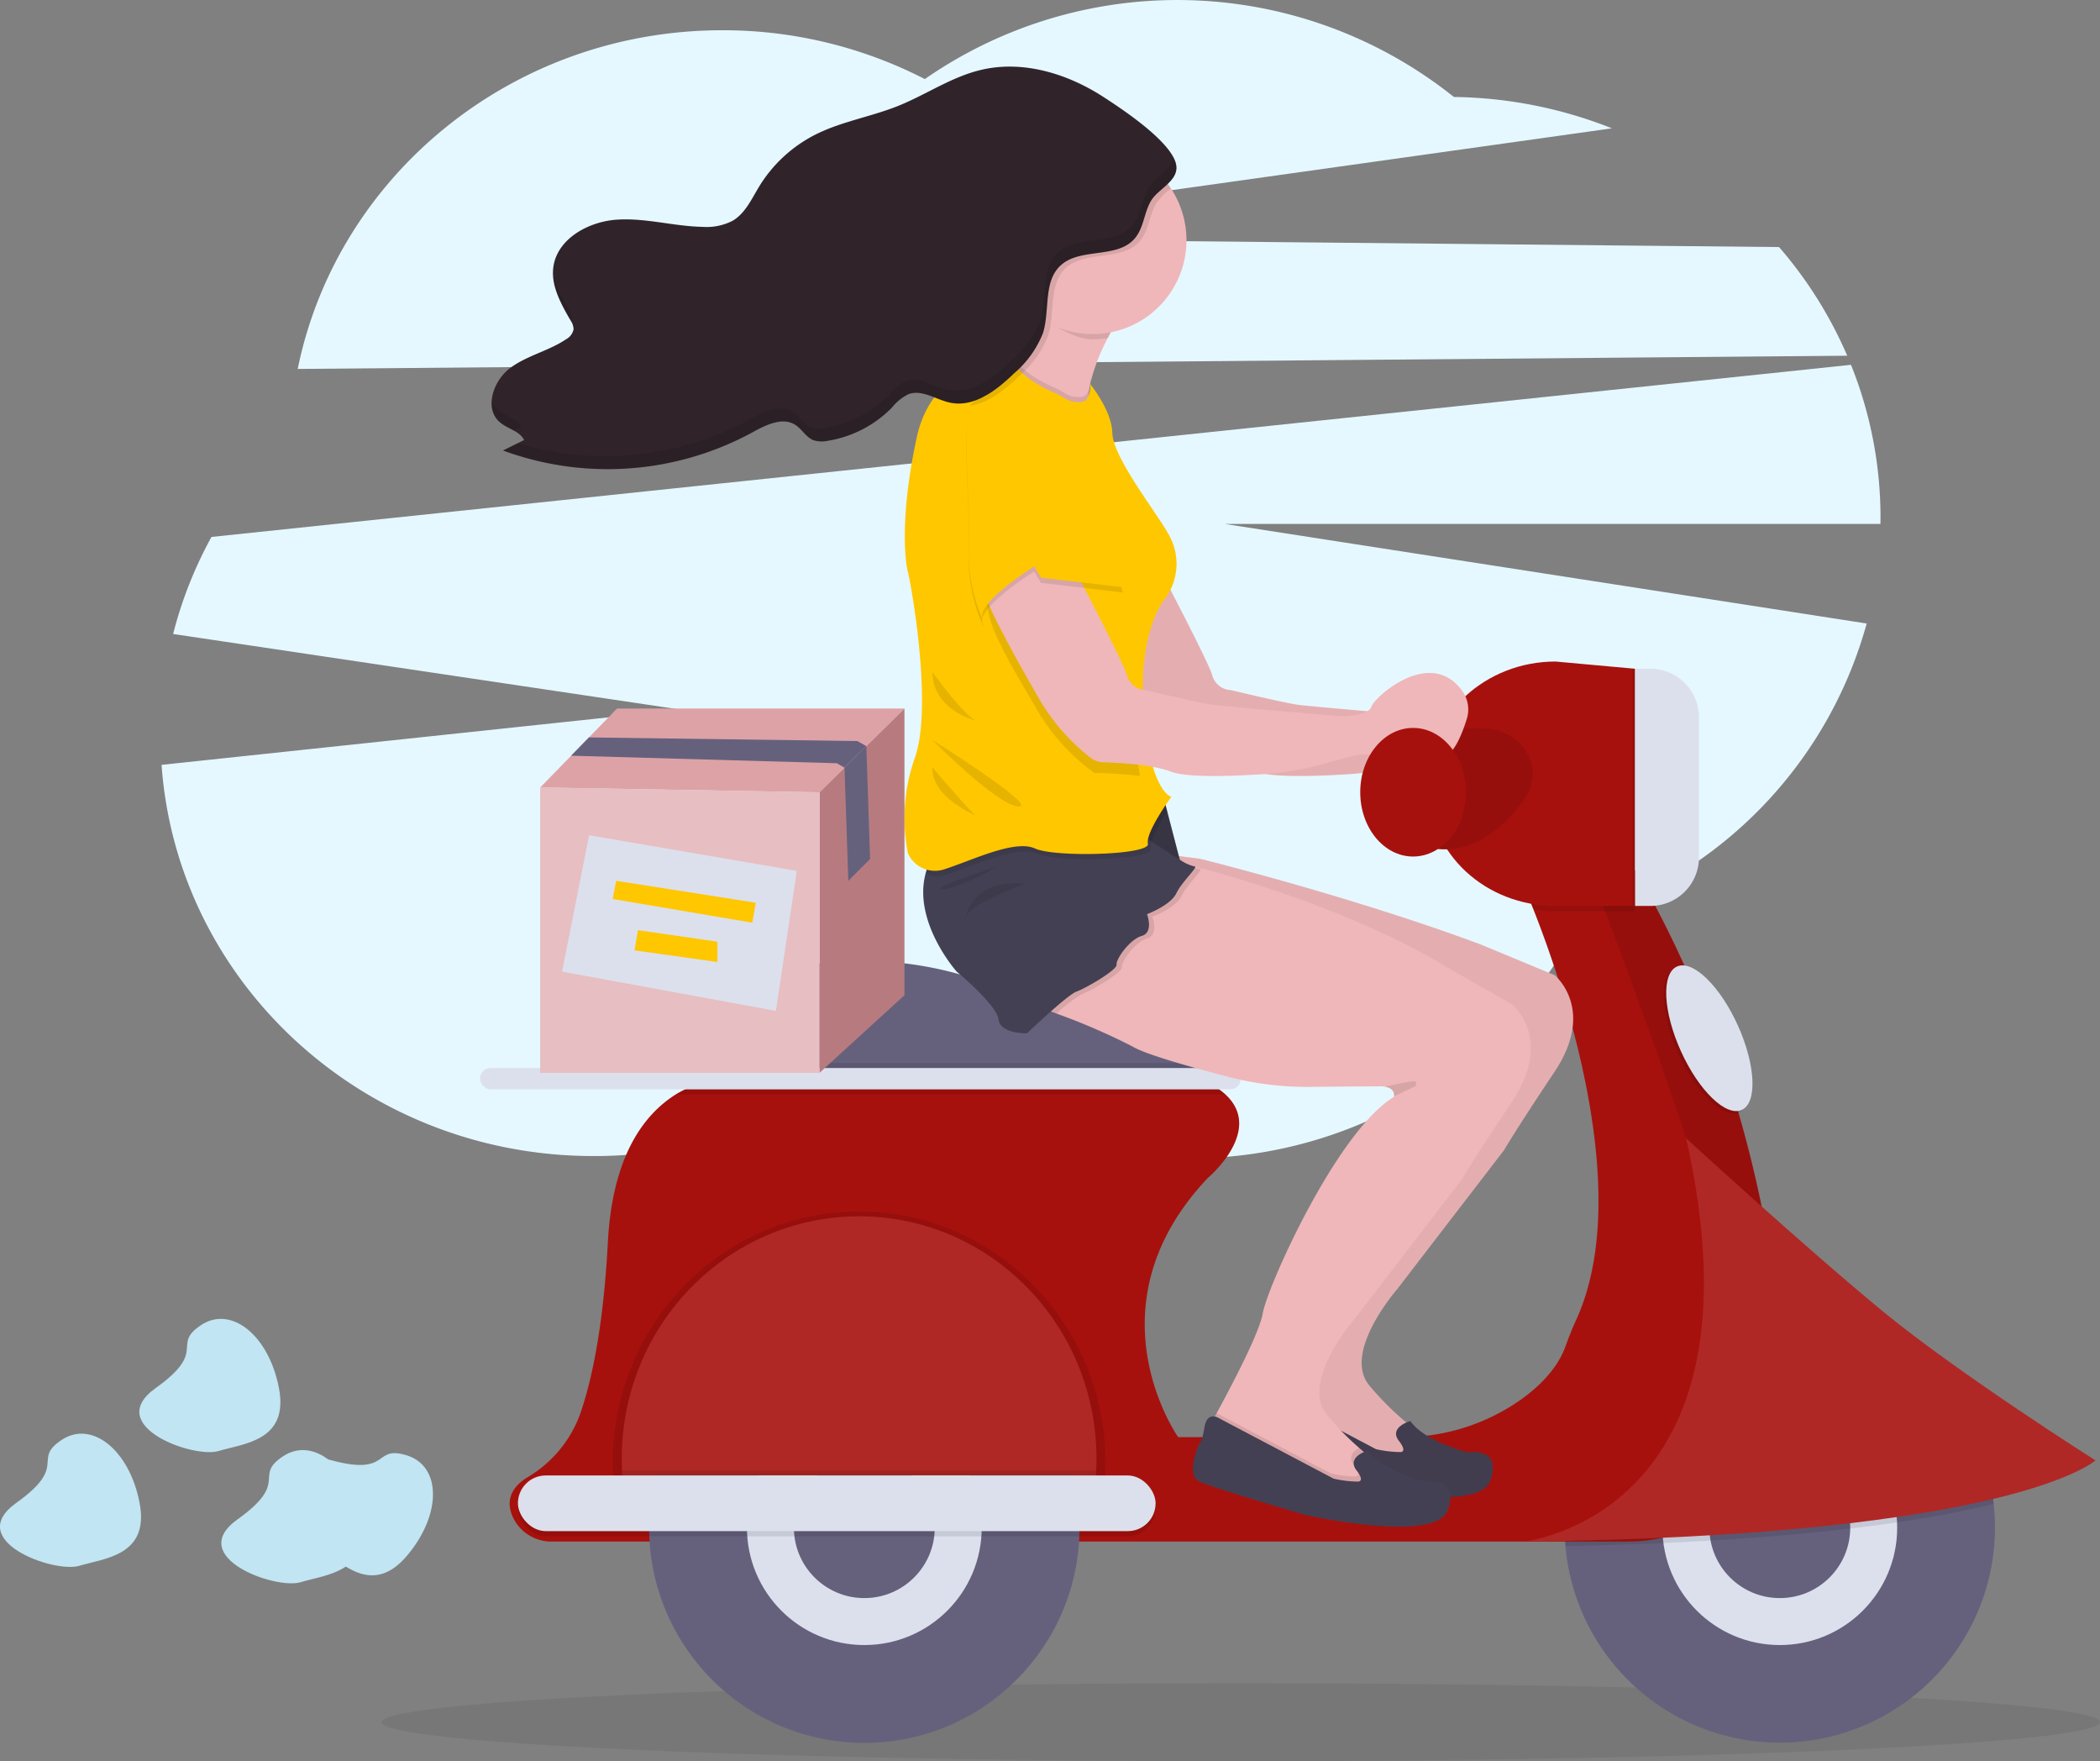 <svg xmlns="http://www.w3.org/2000/svg" width="256.172" height="214.792" viewBox="0 0 256.172 214.792">
  <rect x="0" y="0" width="256.172" height="214.792" fill="#808080" stroke="none"/>
  <g id="Group_2" data-name="Group 2" transform="translate(-55.622 -214.416)">
    <g id="undraw_on_the_way_ldaq" transform="translate(12 163.994)">
      <path id="Path_1" data-name="Path 1" d="M344.551,88.941a51.067,51.067,0,0,0-8.316-13.253l-115.4-1.137,95.01-13.344a53.973,53.973,0,0,0-19.278-3.823A54.03,54.03,0,0,0,232.028,55.2a53.8,53.8,0,0,0-24.7-5.955c-25.64,0-47,17.759-51.8,41.307Z" transform="translate(-75.59 4.866)" fill="#e5f8ff"/>
      <path id="Path_2" data-name="Path 2" d="M281.549,288.331a49.89,49.89,0,0,0-3.6-18.641l-200,20.993a50.225,50.225,0,0,0-4.679,11.834l61.937,9.231L71.86,318.479c1.906,26.659,24.759,47.71,52.676,47.71a53.449,53.449,0,0,0,36.285-14.033,53.66,53.66,0,0,0,84.326-15.036,52.064,52.064,0,0,0,34.715-35.88l-78.323-12.147h80C281.545,288.839,281.549,288.585,281.549,288.331Z" transform="translate(-8.53 -174.774)" fill="#e5f8ff"/>
      <ellipse id="Ellipse_6" data-name="Ellipse 6" cx="104.813" cy="4.754" rx="104.813" ry="4.754" transform="translate(90.168 255.706)" fill="#2d2828" opacity="0.1"/>
      <path id="Path_26" data-name="Path 26" d="M626.112,390.113s6.682,12.641,7.2,14.445a2.437,2.437,0,0,0,2.253,1.8s6.656,1.591,8.247,1.8,15.38,1.378,15.38,1.378,3.5.108,3.923-1.165c.388-1.165,7.149-7.283,11.063-1.944a3.891,3.891,0,0,1,.566,3.474c-.719,2.291-2.2,5.928-3.78,3.665-2.227-3.182-4.817-2.288-4.817-.592s-3.564,1.066-4.728,1.3c-.636.13-2.825.713-4.718,1.222a34.36,34.36,0,0,1-6.72,1.117c-3.758.245-9.3.449-11.26-.293-2.37-.9-6.5-1.107-8.272-1.155a2.72,2.72,0,0,1-1.613-.579,25.164,25.164,0,0,1-6.125-6.965c-2.759-4.773-8.432-14.655-8.05-17.519S626.112,390.113,626.112,390.113Z" transform="translate(-441.809 -271.772)" fill="#efb7b9"/>
      <path id="Path_27" data-name="Path 27" d="M626.112,390.113s6.682,12.641,7.2,14.445a2.437,2.437,0,0,0,2.253,1.8s6.656,1.591,8.247,1.8,15.38,1.378,15.38,1.378,3.5.108,3.923-1.165c.388-1.165,7.149-7.283,11.063-1.944a3.891,3.891,0,0,1,.566,3.474c-.719,2.291-2.2,5.928-3.78,3.665-2.227-3.182-4.817-2.288-4.817-.592s-3.564,1.066-4.728,1.3c-.636.13-2.825.713-4.718,1.222a34.36,34.36,0,0,1-6.72,1.117c-3.758.245-9.3.449-11.26-.293-2.37-.9-6.5-1.107-8.272-1.155a2.72,2.72,0,0,1-1.613-.579,25.164,25.164,0,0,1-6.125-6.965c-2.759-4.773-8.432-14.655-8.05-17.519S626.112,390.113,626.112,390.113Z" transform="translate(-441.809 -271.772)" opacity="0.05"/>
      <path id="Path_28" data-name="Path 28" d="M841.7,570.271c-3.026,3.29-5.253,4.585-5.148,1.114.318-10.5-18.136-57.971-18.136-57.971l5.457-.414C835.786,533.519,840.215,554.62,841.7,570.271Z" transform="translate(-580.75 -356.427)" fill="none"/>
      <path id="Path_29" data-name="Path 29" d="M860.909,708.7a26.249,26.249,0,0,1-52.4,2.227c-.038-.426-.067-.853-.08-1.273v-.022q-.019-.474-.019-.955a26.249,26.249,0,1,1,52.5,0Z" transform="translate(-573.925 -471.949)" fill="#65617d"/>
      <circle id="Ellipse_7" data-name="Ellipse 7" cx="14.318" cy="14.318" r="14.318" transform="translate(246.417 222.419)" fill="#dce0ed"/>
      <circle id="Ellipse_8" data-name="Ellipse 8" cx="8.591" cy="8.591" r="8.591" transform="translate(252.144 228.146)" fill="#65617d"/>
      <path id="Path_30" data-name="Path 30" d="M538.8,566.969l-63.208,1.273v-9.316c.566-7.5,8.272-10.131,15.272-10.955a43.838,43.838,0,0,1,16.332,1.225c13.411,3.551,21.954,4.238,26.163,4.3a4.012,4.012,0,0,1,3.882,3.265c.2,1.066.4,2.227.582,3.373.14.9.274,1.782.395,2.606C538.566,565.117,538.8,566.969,538.8,566.969Z" transform="translate(-346.999 -380.08)" fill="#65617d"/>
      <path id="Path_31" data-name="Path 31" d="M540.38,594.846H409.073a5.17,5.17,0,0,1-4.789-3.1c-.99-2.364.395-3.872,1.871-4.757a14.874,14.874,0,0,0,6.465-7.91c1.4-4.136,2.768-10.608,3.306-20.72.554-10.458,4.34-15.629,8.432-18.136h0a16.694,16.694,0,0,1,11.079-2.02l53.24.426a10.237,10.237,0,0,1,2.6,1.7c4.744,4.416-2.173,10.182-2.173,10.182-14.849,15.7-3.608,31.6-3.608,31.6h27.242a25.069,25.069,0,0,0,14.27-4.369c3.681-2.545,5.091-5,5.657-6.494.42-1.139.846-2.275,1.355-3.376,7.146-15.5-1.473-40.71-5.193-50.138-.923-2.345-1.543-3.713-1.543-3.713l8.543-.636,5.409-.41h.054c11.906,20.535,16.332,41.636,17.818,57.271.14,1.473.255,2.9.347,4.273a19.09,19.09,0,0,1-19.075,20.322Z" transform="translate(-298.154 -356.414)" fill="#a7110d"/>
      <path id="Path_32" data-name="Path 32" d="M538.219,589.416H475.59V586.81h62.235C537.965,587.691,538.1,588.576,538.219,589.416Z" transform="translate(-346.999 -406.753)" opacity="0.1"/>
      <path id="Path_33" data-name="Path 33" d="M535.018,593.975H468.6a1.273,1.273,0,0,1-.5-.1,16.694,16.694,0,0,1,11.079-2.02l53.24.426A10.233,10.233,0,0,1,535.018,593.975Z" transform="translate(-341.893 -410.039)" opacity="0.1"/>
      <rect id="Rectangle_7" data-name="Rectangle 7" width="92.811" height="2.606" rx="1.303" transform="translate(102.169 180.678)" fill="#dce0ed"/>
      <path id="Path_34" data-name="Path 34" d="M841.7,570.271c-3.026,3.29-5.253,4.585-5.148,1.114.318-10.5-18.136-57.971-18.136-57.971l5.457-.414C835.786,533.519,840.215,554.62,841.7,570.271Z" transform="translate(-580.75 -356.427)" opacity="0.1"/>
      <path id="Path_35" data-name="Path 35" d="M860.8,705.877c-3.134.751-7,1.515-11.772,2.227q-2.663.391-5.727.751c-4.878.579-10.519,1.085-17.035,1.473q-2.768.166-5.75.3-5.584.255-11.954.388l-.079-1.273v-.022c5.934-2.4,15.272-8.788,16.774-25.438A26.262,26.262,0,0,1,860.8,705.9Z" transform="translate(-573.973 -472.016)" opacity="0.1"/>
      <path id="Path_36" data-name="Path 36" d="M792.92,664.89s30.131-3.271,19.752-49.18c0,0,14.887,13.65,24.149,21.235s25.772,18.044,25.772,18.044S852.737,664.2,792.92,664.89Z" transform="translate(-563.363 -426.458)" fill="#a7110d"/>
      <path id="Path_37" data-name="Path 37" d="M792.92,664.89s30.131-3.271,19.752-49.18c0,0,14.887,13.65,24.149,21.235s25.772,18.044,25.772,18.044S852.737,664.2,792.92,664.89Z" transform="translate(-563.363 -426.458)" fill="#fff" opacity="0.1"/>
      <circle id="Ellipse_9" data-name="Ellipse 9" cx="26.249" cy="26.249" r="26.249" transform="translate(122.809 210.487)" fill="#65617d"/>
      <circle id="Ellipse_10" data-name="Ellipse 10" cx="14.318" cy="14.318" r="14.318" transform="translate(134.741 222.419)" fill="#dce0ed"/>
      <circle id="Ellipse_11" data-name="Ellipse 11" cx="8.591" cy="8.591" r="8.591" transform="translate(140.468 228.146)" fill="#65617d"/>
      <path id="Path_38" data-name="Path 38" d="M503.555,674.4c0-16.949-13.462-30.691-30.067-30.691S443.42,657.452,443.42,674.4q0,1.075.073,2.128h59.989Q503.555,675.476,503.555,674.4Z" transform="translate(-325.065 -445.549)" opacity="0.1"/>
      <path id="Path_39" data-name="Path 39" d="M504.828,675.175c0-16.322-12.962-29.555-28.954-29.555s-28.954,13.233-28.954,29.555c0,.69.025,1.371.07,2.049h57.768C504.8,676.547,504.828,675.866,504.828,675.175Z" transform="translate(-327.452 -446.851)" fill="#a7110d"/>
      <path id="Path_40" data-name="Path 40" d="M504.828,675.175c0,.474,0,.955-.035,1.413,0,.213-.022.423-.035.636H446.99c0-.213-.025-.423-.035-.636-.022-.468-.035-.955-.035-1.413,0-16.322,12.962-29.555,28.954-29.555S504.828,658.853,504.828,675.175Z" transform="translate(-327.452 -446.851)" fill="#fff" opacity="0.1"/>
      <path id="Path_41" data-name="Path 41" d="M504.868,743c0,.213-.022.423-.035.636H447.065c0-.213-.026-.423-.035-.636Z" transform="translate(-327.527 -513.247)" opacity="0.1"/>
      <rect id="Rectangle_8" data-name="Rectangle 8" width="77.787" height="6.787" rx="3.393" transform="translate(106.802 231.01)" opacity="0.1"/>
      <rect id="Rectangle_9" data-name="Rectangle 9" width="77.787" height="6.787" rx="3.393" transform="translate(106.802 230.373)" fill="#dce0ed"/>
      <ellipse id="Ellipse_12" data-name="Ellipse 12" cx="3.812" cy="9.596" rx="3.812" ry="9.596" transform="translate(244.396 170.194) rotate(-24.33)" opacity="0.1"/>
      <ellipse id="Ellipse_13" data-name="Ellipse 13" cx="3.812" cy="9.596" rx="3.812" ry="9.596" transform="translate(244.714 169.874) rotate(-24.33)" fill="#dce0ed"/>
      <path id="Path_42" data-name="Path 42" d="M805.536,513v4.986h-9.7a16.735,16.735,0,0,1-2.7-.216c-.923-2.345-1.543-3.713-1.543-3.713l8.543-.636Z" transform="translate(-562.456 -356.427)" opacity="0.1"/>
      <path id="Path_43" data-name="Path 43" d="M781.556,462.757h-9.7c-8.524,0-15.431-6.363-15.431-14.245v-1.32c0-7.865,6.908-14.241,15.431-14.241l9.7.881Z" transform="translate(-538.477 -301.847)" fill="#a7110d"/>
      <path id="Path_44" data-name="Path 44" d="M762.84,458.768s5.807,3.1,2.466,8.352c0,0-4.1,6.72-10.541,6.083l-2.345-14.436S760.136,458.052,762.84,458.768Z" transform="translate(-535.749 -319.234)" fill="#a7110d"/>
      <path id="Path_45" data-name="Path 45" d="M760.623,458.479a6.173,6.173,0,0,1,4.722,2.488,5.085,5.085,0,0,1-.019,6.144s-4.1,6.72-10.541,6.083l-2.345-14.436A68.451,68.451,0,0,1,760.623,458.479Z" transform="translate(-535.763 -319.225)" opacity="0.1"/>
      <path id="Path_46" data-name="Path 46" d="M762.56,390.17h1.871a5.924,5.924,0,0,1,5.924,5.924v17.08a5.924,5.924,0,0,1-5.924,5.924H762.56Z" transform="translate(-519.799 -258.186)" opacity="0.1"/>
      <path id="Path_47" data-name="Path 47" d="M763.56,390.17h1.871a5.924,5.924,0,0,1,5.924,5.924v17.08a5.924,5.924,0,0,1-5.924,5.924H763.56Z" transform="translate(-520.481 -258.186)" fill="#dce0ed"/>
      <path id="Path_48" data-name="Path 48" d="M618.88,521.375s1.5.547,3.5,1.311a79.243,79.243,0,0,1,9.227,3.993c1.559.98,7.372,2.59,11.725,3.723a38.182,38.182,0,0,0,9.882,1.219c3.385-.032,7.487-.064,8.619-.064a3.559,3.559,0,0,1,.592.045c1.19.2,1.142,1,1.114,1.187v.041c-7,4.241-15.485,23.227-16.014,26.408-.4,2.386-3.894,9-5.619,12.164-.579,1.06-.955,1.731-.955,1.731l2.122,2.437,6.15,2.759,5.832,2.545s6.154.318,6.258,0,.105-3.6.105-3.6a17.349,17.349,0,0,1-2.125-1.616,35.159,35.159,0,0,1-3.92-4.006c-3.392-4.031,3.395-11.772,3.395-11.772l13.045-16.968s1.06-1.909,6.15-9.545,0-11.772,0-11.772l-8.96-3.719c-15.54-5.816-34.283-10.477-34.283-10.477l-.267-.035-3.974-.5Z" transform="translate(-444.698 -352.241)" fill="#efb7b9"/>
      <path id="Path_49" data-name="Path 49" d="M702.058,717.515s1.114,1.314.28,1.432a13.858,13.858,0,0,1-3.023-.356l-13.882-7.318s-1.511-1.076-1.868,1.034-.6,1.909-.6,1.909-1.83,3.936,0,4.75S695.787,723,695.787,723s15.95,3.621,17.461-.557-2.7-3.458-2.7-3.458-5.25-1.273-7.041-3.818C703.49,715.17,700.906,715.886,702.058,717.515Z" transform="translate(-487.84 -491.428)" fill="#444053"/>
      <path id="Path_50" data-name="Path 50" d="M677.952,521.588l-8.96-3.719c-15.54-5.816-34.283-10.477-34.283-10.477l-.267-.035-3.974-.5L618.88,521.375s1.5.547,3.5,1.311a79.254,79.254,0,0,1,9.227,3.993c1.559.98,7.372,2.59,11.725,3.723a38.182,38.182,0,0,0,9.882,1.219c3.385-.032,7.487-.064,8.619-.064a3.572,3.572,0,0,1,.592.044c1.19.2,1.142,1,1.114,1.187v.041c-7,4.241-15.485,23.227-16.014,26.408-.4,2.386-3.894,9-5.619,12.164l-.232.426c-.461-.076-1.037.089-1.241,1.292-.359,2.106-.6,1.909-.6,1.909s-1.83,3.936,0,4.75,12.81,4.038,12.81,4.038,15.95,3.621,17.462-.557-2.7-3.459-2.7-3.459-5.25-1.273-7.041-3.818a3.5,3.5,0,0,0-.465.172c-.188-.153-.388-.318-.6-.5a35.175,35.175,0,0,1-3.92-4.006c-3.392-4.031,3.395-11.772,3.395-11.772l13.045-16.968s1.06-1.909,6.15-9.545S677.952,521.588,677.952,521.588Z" transform="translate(-444.698 -352.241)" opacity="0.05"/>
      <path id="Path_51" data-name="Path 51" d="M585.3,292.933l.484.611.271.34,1.686,2.122s4.025,1.292,7.553,2.129c3.675.869,6.809,1.247,4.318-.83-1.546-1.289-1.648-3.446-1.085-5.759a23.83,23.83,0,0,1,2.024-5.123q.188-.363.372-.706a42.443,42.443,0,0,1,2.622-4.235,75.292,75.292,0,0,0-7.029-4.318c-2.914-1.508-5.307-2.167-3.789.818a6.983,6.983,0,0,1-.255,6.106c-.07.162-.146.318-.226.487a21.887,21.887,0,0,1-3,4.419A34.89,34.89,0,0,1,585.3,292.933Z" transform="translate(-421.803 -194.758)" fill="#efb7b9"/>
      <path id="Path_52" data-name="Path 52" d="M570.187,436.24l2.157,1.97,2.084,8.018H570.95l-3.84-5Z" transform="translate(-386.536 -289.597)" fill="#444053"/>
      <path id="Path_53" data-name="Path 53" d="M567.11,441.232l2.323,3.019,1.518,1.976h3.478l-.356-1.371-1.518-5.842-.21-.8-2.157-1.97-2.946,4.779Z" transform="translate(-386.536 -289.597)" opacity="0.1"/>
      <path id="Path_54" data-name="Path 54" d="M567.11,441.232l2.323,3.019,1.518,1.976h3.478l-.356-1.371-1.518-5.842-.21-.8-2.157-1.97-2.946,4.779Z" transform="translate(-386.536 -289.597)" opacity="0.1"/>
      <path id="Path_55" data-name="Path 55" d="M602.64,526.971s1.5.547,3.5,1.311a79.251,79.251,0,0,1,9.227,3.993c1.559.98,7.372,2.59,11.725,3.723a38.184,38.184,0,0,0,9.883,1.222c3.385-.032,7.487-.064,8.619-.064a3.579,3.579,0,0,1,.592.045c1.19.2,1.142,1,1.114,1.187v.041c-7,4.241-15.486,23.227-16.014,26.409-.4,2.386-3.894,9-5.619,12.164-.579,1.06-.955,1.731-.955,1.731l2.122,2.437,6.147,2.755,5.832,2.545s6.154.318,6.258,0,.105-3.6.105-3.6a17.372,17.372,0,0,1-2.125-1.616,35.154,35.154,0,0,1-3.92-4.006c-3.392-4.031,3.395-11.772,3.395-11.772L655.571,548.5s1.059-1.909,6.15-9.545,0-11.772,0-11.772l-8.164-4.668c-12.727-7.741-30.653-12.2-30.653-12.2l-.267-.035-3.974-.5Z" transform="translate(-433.625 -354.239)" fill="#efb7b9"/>
      <path id="Path_56" data-name="Path 56" d="M672,722.737l2.122,2.437,6.15,2.758,5.832,2.545s6.154.318,6.259,0,.1-3.6.1-3.6a17.37,17.37,0,0,1-2.125-1.616c-.659.353-1.406,1.015-.684,2.039,0,0,1.114,1.311.28,1.432a13.657,13.657,0,0,1-3.023-.356l-13.882-7.318-.08-.054Z" transform="translate(-480.917 -498.247)" opacity="0.1"/>
      <path id="Path_57" data-name="Path 57" d="M685.818,728.821s1.114,1.311.277,1.432a13.58,13.58,0,0,1-3.023-.359l-13.879-7.318s-1.511-1.072-1.871,1.034-.595,1.909-.595,1.909-1.83,3.939,0,4.754,12.806,4.025,12.806,4.025,15.947,3.618,17.458-.557-2.7-3.462-2.7-3.462-5.25-1.273-7.038-3.818C687.259,726.473,684.663,727.189,685.818,728.821Z" transform="translate(-476.768 -499.135)" fill="#444053"/>
      <path id="Path_58" data-name="Path 58" d="M605.3,283.271c1.839,1.273,4.645,3.287,7.041,3.287a11.738,11.738,0,0,0,1.845-.146,43,43,0,0,1,2.994-4.941s-14-9.758-10.818-3.5C607.413,280.052,606.379,281.073,605.3,283.271Z" transform="translate(-435.439 -194.75)" opacity="0.1"/>
      <path id="Path_59" data-name="Path 59" d="M591.43,246.893a11.435,11.435,0,0,0,5.221,9.609,10.516,10.516,0,0,0,1.12.636,11.454,11.454,0,1,0-6.341-10.252Z" transform="translate(-425.982 -167.175)" fill="#efb7b9"/>
      <path id="Path_60" data-name="Path 60" d="M602.64,526.971s1.5.547,3.5,1.311a16.872,16.872,0,0,1,3.083-2.37c1.168-.426,4.986-2.654,4.881-3.29s1.591-3.074,3.074-3.5.636-2.65.636-2.65,2.864-1.059,3.576-2.545,2.9-3.395,2.151-3.287a2.311,2.311,0,0,1-.9-.353l-3.974-.5Z" transform="translate(-433.625 -354.239)" opacity="0.1"/>
      <path id="Path_61" data-name="Path 61" d="M566.567,512.643s4.881,4.031,5.107,5.832,3.484,1.7,3.484,1.7,4.881-4.668,6.045-5.091,4.986-2.654,4.881-3.29,1.591-3.074,3.074-3.5.636-2.65.636-2.65,2.864-1.06,3.576-2.545,2.9-3.395,2.151-3.287a5.391,5.391,0,0,1-1.734-.824c-1.047-.636-2.374-1.5-3.455-2.227-1.145-.776-2.02-1.394-2.02-1.394s-.5-.089-1.355-.213c-4.617-.668-19.654-2.374-23.144,3.182a8.424,8.424,0,0,0-1.034,2.377C561.215,506.63,566.567,512.643,566.567,512.643Z" transform="translate(-406.251 -343.729)" fill="#444053"/>
      <path id="Path_62" data-name="Path 62" d="M576.123,511.37s-4.983,2.813-6.841,2.813S576.123,511.37,576.123,511.37Z" transform="translate(-410.704 -355.316)" opacity="0.1"/>
      <path id="Path_63" data-name="Path 63" d="M585.868,517.988s-7.42,2.495-7.42,4.454S577.755,517.193,585.868,517.988Z" transform="translate(-417.121 -359.786)" opacity="0.1"/>
      <path id="Path_64" data-name="Path 64" d="M657.405,482.81l-.105.143A.318.318,0,0,0,657.405,482.81Z" transform="translate(-470.894 -335.843)" opacity="0.1"/>
      <path id="Path_65" data-name="Path 65" d="M585.3,321.012l.484.611.271.34,1.686,2.122s4.025,1.292,7.553,2.129c3.675.869,6.809,1.247,4.318-.83-1.546-1.289-1.648-3.446-1.085-5.759l-.111-.143s.111,2.145-1.158,2.186c-1.712.054-1.734-.522-3.312-1.187-2.033-.859-4.117-2.294-4.7-3.411A34.885,34.885,0,0,1,585.3,321.012Z" transform="translate(-421.803 -222.837)" opacity="0.1"/>
      <path id="Path_66" data-name="Path 66" d="M563.39,492.121a3.675,3.675,0,0,0,2.73.064c3.287-1.063,8.486-3.621,10.923-2.5,1.954.9,9.822.872,12.727.118.722-.188,1.136-.42,1.072-.694a1.908,1.908,0,0,1,.111-.932,17.192,17.192,0,0,1,1.938-3.611l-.21-.8-2.157-1.97-2.946,4.773c-4.617-.668-19.654-2.374-23.144,3.182A8.423,8.423,0,0,0,563.39,492.121Z" transform="translate(-406.864 -335.147)" opacity="0.1"/>
      <path id="Path_67" data-name="Path 67" d="M555.745,377.716a3.609,3.609,0,0,0,4.559,1.909c3.287-1.06,8.486-3.621,10.923-2.5s14.108.8,13.79-.576,2.864-5.727,2.864-5.727-1.737-.318-2.813-5.991c-.159-.827-.3-1.769-.423-2.838a36.118,36.118,0,0,1-.185-6.6c.43-6.141,2.58-8.648,2.58-8.648a7.139,7.139,0,0,0,.423-8.059c-1.333-2.447-6.714-9.227-6.787-12.25-.067-2.743-2.689-5.931-2.689-5.931s.111,2.145-1.158,2.186c-1.712.054-1.734-.522-3.312-1.187-2.32-.98-4.7-2.708-4.859-3.863,0,0-9.723-.487-11.846,9.377s-1.378,15.272-1.06,16.44,3.073,16.227.846,22.59A21.925,21.925,0,0,0,555.745,377.716Z" transform="translate(-401.366 -223.224)" fill="#ffc700"/>
      <path id="Path_68" data-name="Path 68" d="M593.313,420.411a24.952,24.952,0,0,0,6.892,7.531,47.773,47.773,0,0,1,5.568.372c-.159-.827-.318-1.769-.423-2.838a36.123,36.123,0,0,1-.185-6.6,2.4,2.4,0,0,1-1.247-1.54c-.531-1.8-5.263-10.395-5.263-10.395s-11.069-2.864-11.454,0S590.555,415.638,593.313,420.411Z" transform="translate(-423.08 -283.247)" opacity="0.1"/>
      <path id="Path_69" data-name="Path 69" d="M593.415,390.113s6.682,12.641,7.2,14.445a2.437,2.437,0,0,0,2.253,1.8s6.656,1.591,8.247,1.8,15.39,1.378,15.39,1.378,3.5.108,3.923-1.165c.388-1.165,7.149-7.283,11.063-1.944a3.891,3.891,0,0,1,.566,3.474c-.719,2.291-2.2,5.928-3.78,3.665-2.227-3.182-4.817-2.288-4.817-.592s-3.564,1.066-4.728,1.3c-.636.13-2.825.713-4.719,1.222a34.362,34.362,0,0,1-6.736,1.117c-3.758.245-9.3.449-11.26-.293-2.367-.9-6.5-1.107-8.273-1.155a2.721,2.721,0,0,1-1.613-.579,25.164,25.164,0,0,1-6.122-6.965c-2.759-4.773-8.432-14.655-8.05-17.519S593.415,390.113,593.415,390.113Z" transform="translate(-419.513 -271.772)" fill="#efb7b9"/>
      <path id="Path_70" data-name="Path 70" d="M589.2,334.453a85.645,85.645,0,0,1,5.237,10.182c1.658,4.241,3.672,11.667,3.672,11.667l-9.972-1.168-.846-1.378s-7.121,4.454-6.271,6.363-1.909-2.864-1.7-8.273-.767-15.062,0-17.395S586.852,332.649,589.2,334.453Z" transform="translate(-417.523 -233.627)" opacity="0.1"/>
      <path id="Path_71" data-name="Path 71" d="M579.339,349.853c-.213,5.409,2.545,10.182,1.7,8.273s6.271-6.363,6.271-6.363l.837,1.378,9.968,1.168s-2.014-7.426-3.672-11.667a64.884,64.884,0,0,0-3.411-7c-1.021-1.855-1.826-3.182-1.826-3.182-1.371-1.06-4.283-1.68-6.605-1.534a8.542,8.542,0,0,0-1.079.13,3,3,0,0,0-2.065,1.123,1.488,1.488,0,0,0-.127.28C578.562,334.79,579.542,344.444,579.339,349.853Z" transform="translate(-417.528 -232.269)" fill="#ffc700"/>
      <path id="Path_72" data-name="Path 72" d="M566,437s4.216,5.807,5.489,5.966C571.479,442.979,566.07,441.773,566,437Z" transform="translate(-408.643 -304.608)" opacity="0.1"/>
      <path id="Path_73" data-name="Path 73" d="M566,463s7.954,8.034,10.5,8.113S566,463,566,463Z" transform="translate(-408.643 -322.336)" opacity="0.1"/>
      <path id="Path_74" data-name="Path 74" d="M566,473.54s5.091,5.966,5.409,5.966S565.909,477.438,566,473.54Z" transform="translate(-408.641 -329.522)" opacity="0.1"/>
      <path id="Path_75" data-name="Path 75" d="M580.33,267.023a7.057,7.057,0,0,0,2.335-.783c.274-.143.544-.3.808-.471a19.111,19.111,0,0,0,2.9-2.386,12.353,12.353,0,0,0,3.529-4.925,8.873,8.873,0,0,0,.3-1.375c.363-2.447.057-5.148,1.807-6.812a4.159,4.159,0,0,1,1.117-.754c2.482-1.18,6.08-.417,7.932-2.545,1.177-1.349,1.149-3.223,2.052-4.69a9.853,9.853,0,0,1,1.763-1.772,11.454,11.454,0,1,0-15.791,15.909c-.07.162-.146.318-.226.487-2.186,4.454-6.946,8.362-6.946,8.362l.484.611A3.115,3.115,0,0,0,580.33,267.023Z" transform="translate(-418.414 -167.114)" opacity="0.1"/>
      <path id="Path_76" data-name="Path 76" d="M475.424,225.922c-2.154,2.469-6.682,1.031-9.052,3.293-2.081,1.982-1.254,5.441-2.1,8.187a12.374,12.374,0,0,1-3.529,4.925c-2.132,2.075-4.859,4.181-7.773,3.586-1.728-.353-3.42-1.645-5.091-1.05a5.952,5.952,0,0,0-2.046,1.651,14.1,14.1,0,0,1-7.818,4.044,3.344,3.344,0,0,1-1.772-.083c-.891-.363-1.371-1.336-2.183-1.855-1.591-1.018-3.634.025-5.285.935a36.981,36.981,0,0,1-30.379,2.186l2.574-1.273c-.547-1.117-2.027-1.362-2.969-2.18-1.941-1.683-.8-5.049,1.254-6.593s4.709-2.081,6.834-3.522a1.773,1.773,0,0,0,.913-1.2,1.909,1.909,0,0,0-.347-1.063c-1.133-1.995-2.386-4.136-2.132-6.418.388-3.5,4.209-5.651,7.719-5.9s6.984.811,10.5.872a6.883,6.883,0,0,0,3.7-.76c1.524-.916,2.291-2.663,3.217-4.181a17.076,17.076,0,0,1,6.841-6.306c3.182-1.607,6.783-2.17,10.092-3.5,3.379-1.355,6.453-3.5,9.987-4.362,5.132-1.273,10.63.391,15.062,3.268,2.135,1.384,8.953,5.826,8.909,8.667-.035,1.686-2.227,2.6-3.058,3.923C476.573,222.7,476.6,224.573,475.424,225.922Z" transform="translate(-293.415 -146.376)" fill="#30242a"/>
      <g id="Group_1" data-name="Group 1" transform="translate(103.589 69.657)" opacity="0.1">
        <path id="Path_77" data-name="Path 77" d="M422.439,289.186a1.938,1.938,0,0,1,.347,1.063,1.076,1.076,0,0,1-.111.385,13.418,13.418,0,0,1-2.065-5.234A20.24,20.24,0,0,0,422.439,289.186Z" transform="translate(-413.101 -270.901)"/>
        <path id="Path_78" data-name="Path 78" d="M397.694,334.311c.939.818,2.418,1.063,2.969,2.18l-.91.452a10.236,10.236,0,0,1-1.74-1.04,2.994,2.994,0,0,1-.993-2.472,2.734,2.734,0,0,0,.675.881Z" transform="translate(-397.01 -303.649)"/>
        <path id="Path_79" data-name="Path 79" d="M431.461,271.762c1.651-.91,3.7-1.954,5.285-.935.808.519,1.292,1.492,2.183,1.855a3.331,3.331,0,0,0,1.769.083,14.108,14.108,0,0,0,7.821-4.044,5.858,5.858,0,0,1,2.046-1.651c1.661-.6,3.354.7,5.091,1.05,2.914.6,5.638-1.511,7.773-3.586a12.344,12.344,0,0,0,3.525-4.925c.853-2.746.026-6.2,2.106-8.187,2.377-2.262,6.895-.824,9.052-3.293,1.174-1.349,1.149-3.223,2.052-4.69.764-1.238,2.743-2.116,3.023-3.608a2.769,2.769,0,0,1,.353,1.273c-.035,1.686-2.227,2.6-3.058,3.923-.9,1.467-.878,3.341-2.052,4.69-2.157,2.469-6.682,1.031-9.052,3.293-2.081,1.982-1.254,5.441-2.106,8.187a12.366,12.366,0,0,1-3.525,4.925c-2.135,2.074-4.859,4.181-7.773,3.586-1.731-.353-3.424-1.645-5.091-1.05a5.894,5.894,0,0,0-2.046,1.651,14.108,14.108,0,0,1-7.821,4.044,3.332,3.332,0,0,1-1.769-.083c-.891-.363-1.375-1.336-2.183-1.855-1.591-1.018-3.634.025-5.285.935a36.982,36.982,0,0,1-30.379,2.186l1.779-.881A37.051,37.051,0,0,0,431.461,271.762Z" transform="translate(-400.003 -239.83)"/>
      </g>
      <path id="Path_80" data-name="Path 80" d="M740.614,595.7l2.676-1.295V593.9c0-.194-2.135.235-3.789.6C740.69,594.708,740.642,595.506,740.614,595.7Z" transform="translate(-526.94 -411.552)" opacity="0.1"/>
      <ellipse id="Ellipse_14" data-name="Ellipse 14" cx="6.446" cy="7.843" rx="6.446" ry="7.843" transform="translate(209.553 139.2)" fill="#a7110d"/>
      <path id="Path_81" data-name="Path 81" d="M388.24,405.42l-10.363,10.22-34.067-.595,9.367-9.625Z" transform="translate(-234.284 -268.584)" fill="#dda2a6"/>
      <path id="Path_82" data-name="Path 82" d="M461.243,440.381V405.42L450.88,415.64v34.21Z" transform="translate(-307.288 -268.584)" fill="#b77b7f"/>
      <path id="Path_83" data-name="Path 83" d="M343.81,435.67v34.805h34.067v-34.21Z" transform="translate(-234.284 -289.209)" fill="#dda2a6"/>
      <path id="Path_84" data-name="Path 84" d="M343.81,435.67v34.805h34.067v-34.21Z" transform="translate(-234.284 -289.209)" fill="#fff" opacity="0.3"/>
      <path id="Path_85" data-name="Path 85" d="M380.809,458.329l-25.336-4.349-3.3,16.634,26.084,4.792Z" transform="translate(-239.985 -301.693)" fill="#dce0ed"/>
      <path id="Path_86" data-name="Path 86" d="M389.038,474.126l-17.032-2.676-.426,2.221,17.032,2.889Z" transform="translate(-253.219 -313.605)" fill="#ffc700"/>
      <path id="Path_87" data-name="Path 87" d="M390.055,491.776l-9.688-1.406-.426,2.466,10.115,1.419Z" transform="translate(-258.919 -326.505)" fill="#ffc700"/>
      <path id="Path_88" data-name="Path 88" d="M463.584,433.594l-.461-13.764-2.663,2.628.465,13.8Z" transform="translate(-313.819 -278.409)" fill="#65617d"/>
      <path id="Path_89" data-name="Path 89" d="M357.83,416.49l32.737.442,1.1.62L389,420.181l-.92-.541-32.425-.92Z" transform="translate(-242.364 -276.131)" fill="#65617d"/>
    </g>
    <path id="Path_90" data-name="Path 90" d="M542.133,384.036c-3.684,2.456.921,3.07-5.526,7.675s4.6,8.6,7.675,7.675,8.6-1.228,7.368-7.675S545.817,381.581,542.133,384.036Z" transform="translate(62.532 -271.082) rotate(51)" fill="#c1e5f2"/>
    <path id="Path_91" data-name="Path 91" d="M542.133,384.036c-3.684,2.456.921,3.07-5.526,7.675s4.6,8.6,7.675,7.675,8.6-1.228,7.368-7.675S545.817,381.581,542.133,384.036Z" transform="translate(-452 8)" fill="#c1e5f2"/>
    <path id="Path_92" data-name="Path 92" d="M542.133,384.036c-3.684,2.456.921,3.07-5.526,7.675s4.6,8.6,7.675,7.675,8.6-1.228,7.368-7.675S545.817,381.581,542.133,384.036Z" transform="translate(-462 -8)" fill="#c1e5f2"/>
    <path id="Path_93" data-name="Path 93" d="M542.133,384.036c-3.684,2.456.921,3.07-5.526,7.675s4.6,8.6,7.675,7.675,8.6-1.228,7.368-7.675S545.817,381.581,542.133,384.036Z" transform="translate(-479 6)" fill="#c1e5f2"/>
  </g>
</svg>
